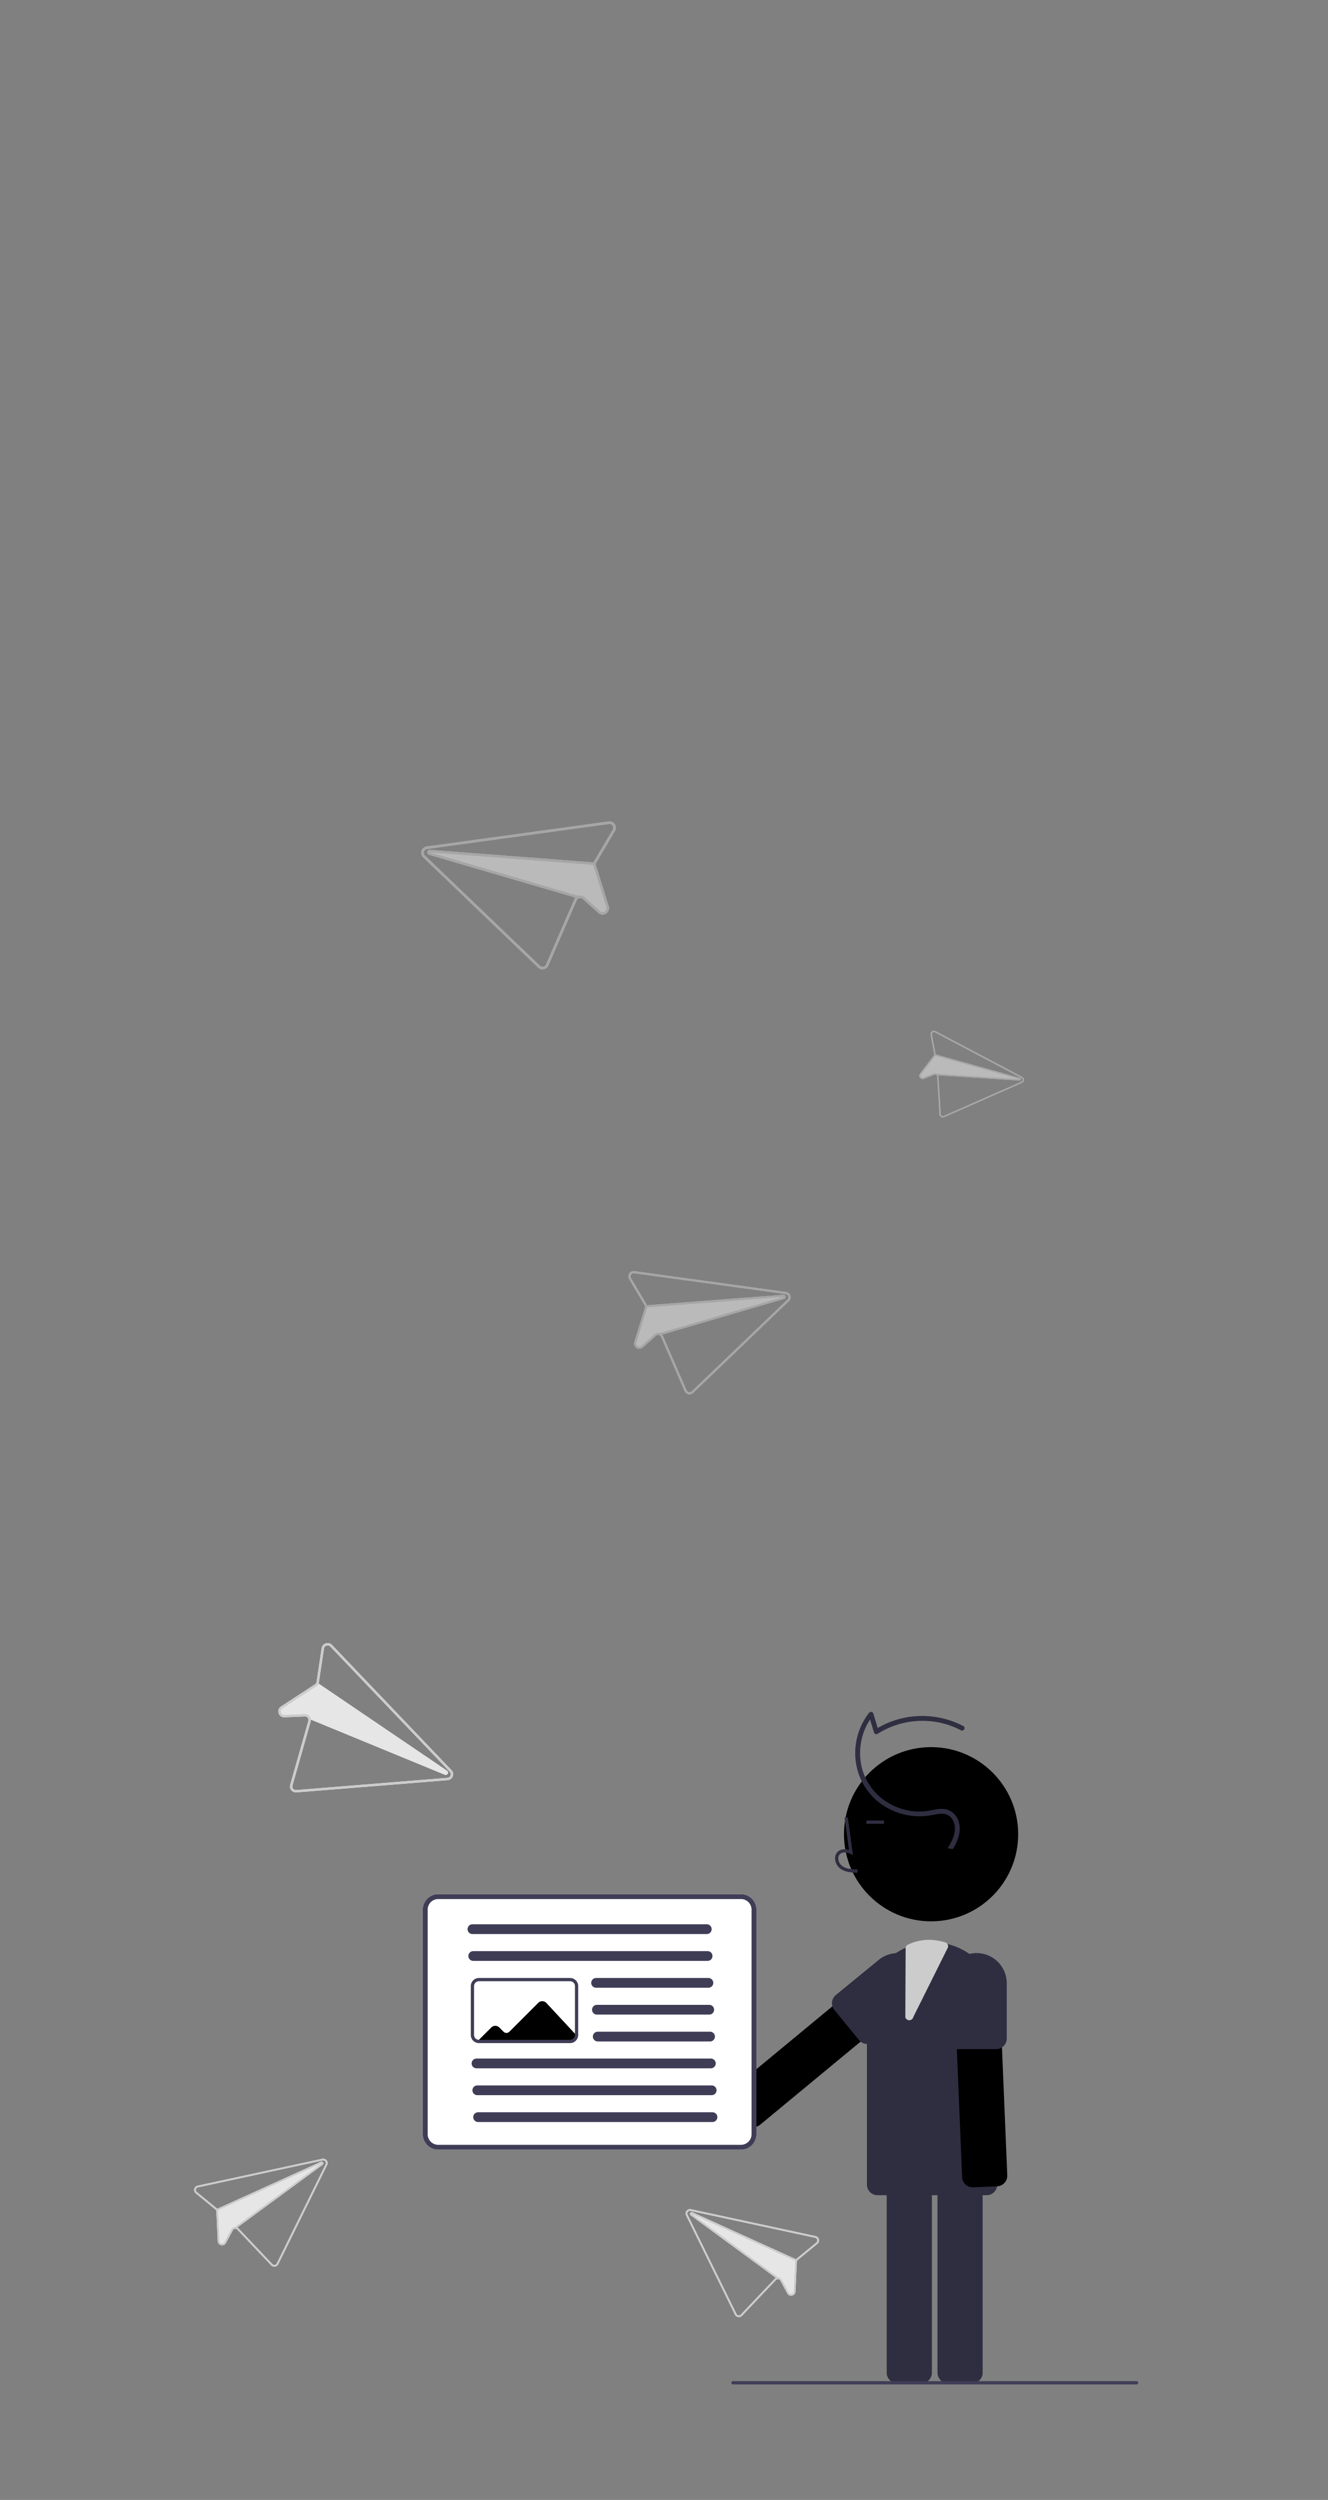 <?xml version="1.0" encoding="UTF-8" standalone="no"?>
<svg
   data-name="Layer 1"
   width="8.5in"
   height="16in"
   viewBox="0 0 816 1536"
   version="1.1"
   id="svg70"
   sodipodi:docname="undraw_news_re_6uub_tall_fit.svg"
   inkscape:version="1.1 (c68e22c387, 2021-05-23)"
   inkscape:export-filename="D:\dev\assembler\03-04-mar-apr\day29-20220511-blog-with-api\blog-with-api\assets\undraw_news_re_6uub_tall.png"
   inkscape:export-xdpi="96"
   inkscape:export-ydpi="96"
   xmlns:inkscape="http://www.inkscape.org/namespaces/inkscape"
   xmlns:sodipodi="http://sodipodi.sourceforge.net/DTD/sodipodi-0.dtd"
   xmlns="http://www.w3.org/2000/svg"
   xmlns:svg="http://www.w3.org/2000/svg">
  <rect x="0" y="0" width="816" height="1536" fill="#808080" stroke="none"/>
  <defs
     id="defs74" />
  <sodipodi:namedview
     id="namedview72"
     pagecolor="#ffffff"
     bordercolor="#999999"
     borderopacity="1"
     inkscape:pageshadow="0"
     inkscape:pageopacity="0"
     inkscape:pagecheckerboard="0"
     showgrid="false"
     fit-margin-top="0"
     fit-margin-left="0"
     fit-margin-right="0"
     fit-margin-bottom="0"
     inkscape:zoom="0.54489762"
     inkscape:cx="325.74927"
     inkscape:cy="601.94794"
     inkscape:window-width="1500"
     inkscape:window-height="930"
     inkscape:window-x="-6"
     inkscape:window-y="-6"
     inkscape:window-maximized="1"
     inkscape:current-layer="svg70"
     units="in"
     inkscape:document-units="in" />
  <circle
     cx="572.108"
     cy="1126.98"
     r="53.519"
     fill="#000000"
     id="circle2" />
  <path
     d="m 576.041,1457.826 v -123.015 a 6.508,6.508 0 0 1 6.5,-6.5 h 14.759 a 6.508,6.508 0 0 1 6.5,6.5 v 123.015 a 6.508,6.508 0 0 1 -6.5,6.5 h -14.759 a 6.508,6.508 0 0 1 -6.5,-6.5 z"
     fill="#2f2e41"
     id="path4" />
  <path
     d="m 544.848,1457.826 v -123.015 a 6.508,6.508 0 0 1 6.5,-6.5 h 14.76 a 6.508,6.508 0 0 1 6.5,6.5 v 123.015 a 6.508,6.508 0 0 1 -6.5,6.5 h -14.76 a 6.508,6.508 0 0 1 -6.5,-6.5 z"
     fill="#2f2e41"
     id="path6" />
  <path
     d="m 532.685,1342.273 v -108.944 a 40.031,40.031 0 0 1 40.031,-40.031 h 8e-5 a 40.031,40.031 0 0 1 40.031,40.031 v 108.944 a 6.5,6.5 0 0 1 -6.5,6.5 h -67.062 a 6.5,6.5 0 0 1 -6.5,-6.5 z"
     fill="#2f2e41"
     id="path8" />
  <path
     d="m 526.912,1150.638 0.056,-2 c -3.721,-0.104 -7.001,-0.337 -9.466,-2.138 a 6.148,6.148 0 0 1 -2.381,-4.528 3.514,3.514 0 0 1 1.153,-2.894 c 1.636,-1.382 4.269,-0.935 6.188,-0.055 l 1.655,0.759 -3.173,-23.19 -1.981,0.272 2.699,19.727 c -2.607,-0.767 -5.023,-0.436 -6.678,0.961 a 5.471,5.471 0 0 0 -1.86,4.492 8.133,8.133 0 0 0 3.2,6.073 c 3.167,2.314 7.283,2.43 10.59,2.522 z"
     fill="#2f2e41"
     id="path10" />
  <rect
     x="532.391"
     y="1118.564"
     width="10.771"
     height="2"
     fill="#2f2e41"
     id="rect12" />
  <path
     d="m 593.28,1342.198 a 6.454,6.454 0 0 1 -2.092,-4.514 l -5.096,-122.908 a 6.5,6.5 0 0 1 6.225,-6.764 l 14.747,-0.612 a 6.506,6.506 0 0 1 6.763,6.225 l 5.096,122.909 a 6.508,6.508 0 0 1 -6.225,6.763 l -14.747,0.611 a 6.561,6.561 0 0 1 -1.405,-0.091 6.453,6.453 0 0 1 -3.266,-1.62 z"
     fill="#000000"
     id="path14" />
  <path
     d="m 612.098,1259.012 h -24 a 6.507,6.507 0 0 1 -6.5,-6.5 v -34 a 18.5,18.5 0 0 1 37,0 v 34 a 6.507,6.507 0 0 1 -6.5,6.5 z"
     fill="#2f2e41"
     id="path16" />
  <path
     d="m 457.977,1304.561 -9.409,-11.371 a 6.508,6.508 0 0 1 0.864,-9.152 l 94.781,-78.416 a 6.504,6.504 0 0 1 9.151,0.864 l 9.409,11.373 a 6.5,6.5 0 0 1 -0.865,9.151 l -94.78,78.416 a 6.507,6.507 0 0 1 -8.144,0.119 6.561,6.561 0 0 1 -1.007,-0.983 z"
     fill="#000000"
     id="path18" />
  <path
     d="m 527.874,1253.485 -15.203,-18.57 a 6.507,6.507 0 0 1 0.912,-9.147 l 26.308,-21.538 a 18.5,18.5 0 1 1 23.438,28.63 l -26.308,21.538 a 6.507,6.507 0 0 1 -9.147,-0.912 z"
     fill="#2f2e41"
     id="path20" />
  <path
     d="m 585.526,1136.041 c 2.787,-4.656 4.968,-9.786 3.933,-15.302 -0.924,-4.926 -4.469,-8.762 -9.567,-9.266 -3.07,-0.303 -6.125,0.516 -9.123,1.05 a 34.246,34.246 0 0 1 -7.448,0.482 36.994,36.994 0 0 1 -14.451,-3.664 35.469,35.469 0 0 1 -19.056,-22.331 c -3.042,-11.074 -0.783,-23.649 6.44,-32.663 l -2.507,-0.662 3.264,10.724 a 1.515,1.515 0 0 0 2.204,0.896 51.664,51.664 0 0 1 40.201,-6.427 48.947,48.947 0 0 1 11.031,4.243 c 1.704,0.906 3.221,-1.683 1.514,-2.59 a 54.697,54.697 0 0 0 -42.915,-3.288 52.214,52.214 0 0 0 -11.345,5.472 l 2.204,0.896 -3.264,-10.724 a 1.512,1.512 0 0 0 -2.507,-0.662 40.207,40.207 0 0 0 -8.241,30.483 37.94,37.94 0 0 0 16.429,26.319 40.458,40.458 0 0 0 30.554,6.142 c 2.936,-0.564 6.265,-1.372 9.146,-0.143 a 7.9,7.9 0 0 1 4.234,5.208 c 1.632,5.531 -1.145,10.784 -3.982,15.383 z"
     fill="#2f2e41"
     id="path22" />
  <path
     d="m 558.715,1241.265 -0.037,-4e-4 a 2.466,2.466 0 0 1 -2.399,-1.927 l 0.196,-41.668 a 2.535,2.535 0 0 1 1.4,-2.853 c 7.253,-3.407 14.749,-3.865 22.913,-1.397 a 2.502,2.502 0 0 1 1.707,3.042 l -21.366,42.944 a 2.465,2.465 0 0 1 -2.414,1.86 z"
     fill="#cccccc"
     id="path24" />
  <path
     d="m 698.39,1465.012 h -248 a 1,1 0 0 1 0,-2 h 248 a 1,1 0 0 1 0,2 z"
     fill="#3f3d56"
     id="path26" />
  <path
     d="m 455.288,1320.806 h -186 a 9.511,9.511 0 0 1 -9.5,-9.5 v -138 a 9.511,9.511 0 0 1 9.5,-9.5 h 186 a 9.511,9.511 0 0 1 9.5,9.5 v 138 a 9.511,9.511 0 0 1 -9.5,9.5 z"
     fill="#ffffff"
     id="path28" />
  <path
     d="m 293.366,1254.216 35.971,0.59 h 20.952 a 3.504,3.504 0 0 0 3.5,-3.5 v -1.223 l -18.041,-19.399 a 3.5,3.5 0 0 0 -5.038,-0.091 l -17.744,17.744 a 2.502,2.502 0 0 1 -3.534,0 l -2.626,-2.622 a 3.503,3.503 0 0 0 -4.949,0 z"
     fill="#000000"
     id="path30" />
  <path
     d="m 455.288,1320.806 h -186 a 9.511,9.511 0 0 1 -9.5,-9.5 v -138 a 9.511,9.511 0 0 1 9.5,-9.5 h 186 a 9.511,9.511 0 0 1 9.5,9.5 v 138 a 9.511,9.511 0 0 1 -9.5,9.5 z m -186,-154 a 6.507,6.507 0 0 0 -6.5,6.5 v 138 a 6.507,6.507 0 0 0 6.5,6.5 h 186 a 6.507,6.507 0 0 0 6.5,-6.5 v -138 a 6.507,6.507 0 0 0 -6.5,-6.5 z"
     fill="#3f3d56"
     id="path32" />
  <path
     d="m 434.288,1188.306 h -144 a 3,3 0 0 1 0,-6 h 144 a 3,3 0 0 1 0,6 z"
     fill="#3f3d56"
     id="path34" />
  <path
     d="m 434.788,1204.806 h -144 a 3,3 0 0 1 0,-6 h 144 a 3,3 0 0 1 0,6 z"
     fill="#3f3d56"
     id="path36" />
  <path
     d="m 435.288,1221.306 h -69 a 3,3 0 0 1 0,-6 h 69 a 3,3 0 0 1 0,6 z"
     fill="#3f3d56"
     id="path38" />
  <path
     d="m 435.788,1237.806 h -69 a 3,3 0 0 1 0,-6 h 69 a 3,3 0 0 1 0,6 z"
     fill="#3f3d56"
     id="path40" />
  <path
     d="m 436.288,1254.306 h -69 a 3,3 0 0 1 0,-6 h 69 a 3,3 0 0 1 0,6 z"
     fill="#3f3d56"
     id="path42" />
  <path
     d="m 436.788,1270.806 h -144 a 3,3 0 0 1 0,-6 h 144 a 3,3 0 0 1 0,6 z"
     fill="#3f3d56"
     id="path44" />
  <path
     d="m 437.288,1287.306 h -144 a 3,3 0 0 1 0,-6 h 144 a 3,3 0 0 1 0,6 z"
     fill="#3f3d56"
     id="path46" />
  <path
     d="m 437.788,1303.806 h -144 a 3,3 0 1 1 0,-6 h 144 a 3,3 0 0 1 0,6 z"
     fill="#3f3d56"
     id="path48" />
  <path
     d="m 350.288,1255.306 h -56 a 4.916,4.916 0 0 1 -2.384,-0.61 h -0.014 l -0.254,-0.153 a 4.98,4.98 0 0 1 -2.348,-4.237 v -30 a 5.006,5.006 0 0 1 5,-5 h 56 a 5.006,5.006 0 0 1 5,5 v 30 a 5.006,5.006 0 0 1 -5,5 z m -57.714,-2.541 0.144,0.088 a 2.906,2.906 0 0 0 1.571,0.452 h 56 a 3.003,3.003 0 0 0 3,-3 v -30 a 3.003,3.003 0 0 0 -3,-3 h -56 a 3.003,3.003 0 0 0 -3,3 v 30 a 2.987,2.987 0 0 0 1.286,2.459 z"
     fill="#3f3d56"
     id="path50" />
  <path
     d="m 121.432,1342.887 a 2.722,2.722 0 0 0 -1.149,4.763 l 12.027,9.873 a 1.769,1.769 0 0 1 0.429,0.529 1.663,1.663 0 0 1 0.167,0.655 l 0.855,18.232 a 2.66,2.66 0 0 0 2.108,2.527 l 0.021,0.01 a 2.657,2.657 0 0 0 2.975,-1.363 l 4.27,-7.898 a 1.637,1.637 0 0 1 1.457,-0.847 1.582,1.582 0 0 1 1.163,0.508 l 20.847,21.982 a 2.701,2.701 0 0 0 2.381,0.816 2.729,2.729 0 0 0 2.027,-1.484 l 30.015,-60.953 a 2.72,2.72 0 0 0 -3.015,-3.864 l -0.982,0.211 -75.596,16.307 z m -0.462,3.924 a 1.635,1.635 0 0 1 0.694,-2.859 l 75.572,-16.301 1.006,-0.217 a 1.635,1.635 0 0 1 1.81,2.316 l -30.015,60.953 a 1.631,1.631 0 0 1 -2.645,0.4 l -20.847,-21.982 a 2.607,2.607 0 0 0 -0.71,-0.541 l 52.412,-38.5 a 1.089,1.089 0 0 0 -0.908,-1.938 0.949,0.949 0 0 0 -0.175,0.062 l -63.744,28.909 a 2.682,2.682 0 0 0 -0.423,-0.428 l -12.027,-9.873 z"
     fill="#e6e6e6"
     id="path52" />
  <path
     d="m 121.432,1342.887 a 2.722,2.722 0 0 0 -1.149,4.763 l 12.027,9.873 a 1.769,1.769 0 0 1 0.429,0.529 1.663,1.663 0 0 1 0.167,0.655 l 0.855,18.232 a 2.66,2.66 0 0 0 2.108,2.527 l 0.021,0.01 a 2.657,2.657 0 0 0 2.975,-1.363 l 4.27,-7.898 a 1.637,1.637 0 0 1 1.457,-0.847 1.582,1.582 0 0 1 1.163,0.508 l 20.847,21.982 a 2.701,2.701 0 0 0 2.381,0.816 2.729,2.729 0 0 0 2.027,-1.484 l 30.015,-60.953 a 2.72,2.72 0 0 0 -3.015,-3.864 l -0.982,0.211 -75.596,16.307 z m -0.462,3.924 a 1.635,1.635 0 0 1 0.694,-2.859 l 75.572,-16.301 1.006,-0.217 a 1.635,1.635 0 0 1 1.81,2.316 l -30.015,60.953 a 1.631,1.631 0 0 1 -2.645,0.401 l -20.847,-21.982 a 2.607,2.607 0 0 0 -0.71,-0.541 2.646,2.646 0 0 0 -1.235,-0.307 c -0.061,0 -0.123,8e-4 -0.185,0 l -0.005,-10e-4 a 2.713,2.713 0 0 0 -2.229,1.417 l -4.271,7.904 a 1.583,1.583 0 0 1 -1.789,0.812 h -0.011 a 1.579,1.579 0 0 1 -1.263,-1.516 l -0.855,-18.232 a 2.573,2.573 0 0 0 -0.086,-0.57 l 0.001,-0.01 a 2.607,2.607 0 0 0 -0.197,-0.517 2.527,2.527 0 0 0 -0.289,-0.454 2.682,2.682 0 0 0 -0.423,-0.428 l -12.027,-9.873 z"
     fill="#cccccc"
     id="path54" />
  <path
     d="m 133.421,1357.112 63.744,-28.909 a 0.949,0.949 0 0 1 0.175,-0.062 1.089,1.089 0 0 1 0.908,1.938 l -52.412,38.5 -0.925,0.681 -0.641,-0.877 0.141,-0.108 h 0.005 l 53.185,-39.075 -63.693,28.881 h -0.001 l -0.278,0.122 -0.449,-0.991 z"
     fill="#cccccc"
     id="path56" />
  <path
     d="m 389.838,781.004 a 3.266,3.266 0 0 0 -3.25,4.9 l 9.51,16.069 a 2.123,2.123 0 0 1 0.266,0.773 1.995,1.995 0 0 1 -0.081,0.807 l -6.518,20.91 a 3.193,3.193 0 0 0 1.34,3.715 l 0.022,0.015 a 3.188,3.188 0 0 0 3.914,-0.316 l 8.057,-7.154 a 1.964,1.964 0 0 1 1.991,-0.357 1.899,1.899 0 0 1 1.103,1.05 l 14.486,33.344 a 3.242,3.242 0 0 0 2.35,1.898 3.274,3.274 0 0 0 2.894,-0.842 l 58.862,-56.413 a 3.264,3.264 0 0 0 -1.814,-5.594 l -1.195,-0.165 -91.937,-12.638 z m -2.131,4.235 a 1.962,1.962 0 0 1 1.956,-2.939 l 91.908,12.635 1.223,0.168 a 1.963,1.963 0 0 1 1.09,3.354 l -58.862,56.413 a 1.958,1.958 0 0 1 -3.147,-0.634 l -14.486,-33.343 a 3.129,3.129 0 0 0 -0.578,-0.902 l 74.902,-21.903 a 1.307,1.307 0 0 0 -0.228,-2.558 1.139,1.139 0 0 0 -0.223,0 l -83.744,6.437 a 3.219,3.219 0 0 0 -0.302,-0.656 l -9.51,-16.069 z"
     fill="#bababa"
     id="path52-0"
     style="stroke-width:1.2" />
  <path
     d="m 389.838,781.004 a 3.266,3.266 0 0 0 -3.25,4.9 l 9.51,16.069 a 2.123,2.123 0 0 1 0.266,0.773 1.995,1.995 0 0 1 -0.081,0.807 l -6.518,20.91 a 3.193,3.193 0 0 0 1.34,3.715 l 0.022,0.015 a 3.188,3.188 0 0 0 3.914,-0.316 l 8.057,-7.154 a 1.964,1.964 0 0 1 1.991,-0.357 1.899,1.899 0 0 1 1.103,1.05 l 14.486,33.344 a 3.242,3.242 0 0 0 2.35,1.898 3.274,3.274 0 0 0 2.894,-0.842 l 58.862,-56.413 a 3.264,3.264 0 0 0 -1.814,-5.594 l -1.195,-0.165 -91.937,-12.638 z m -2.131,4.235 a 1.962,1.962 0 0 1 1.956,-2.939 l 91.908,12.635 1.223,0.168 a 1.963,1.963 0 0 1 1.09,3.354 l -58.862,56.413 a 1.958,1.958 0 0 1 -3.147,-0.634 L 407.389,820.893 a 3.128,3.128 0 0 0 -0.578,-0.902 3.175,3.175 0 0 0 -1.267,-0.853 c -0.068,-0.027 -0.138,-0.05 -0.21,-0.071 h -0.006 a 3.255,3.255 0 0 0 -3.095,0.683 l -8.06,7.159 a 1.899,1.899 0 0 1 -2.351,0.182 l -0.011,-0.01 a 1.895,1.895 0 0 1 -0.802,-2.228 l 6.519,-20.91 a 3.087,3.087 0 0 0 0.137,-0.678 l 0.004,-0.01 a 3.129,3.129 0 0 0 -0.011,-0.664 3.032,3.032 0 0 0 -0.14,-0.631 3.219,3.219 0 0 0 -0.302,-0.656 l -9.51,-16.069 z"
     fill="#a6a6a6"
     id="path54-3"
     style="stroke-width:1.2" />
  <path
     d="m 397.518,801.964 83.744,-6.437 a 1.138,1.138 0 0 1 0.223,0 1.307,1.307 0 0 1 0.228,2.558 l -74.902,21.903 -1.322,0.388 -0.363,-1.252 0.203,-0.064 h 0.006 l 76.011,-22.233 -83.676,6.426 -0.004,0.01 -0.363,0.024 -0.1,-1.301 z"
     fill="#a6a6a6"
     id="path56-3"
     style="stroke-width:1.2" />
  <path
     d="m 574.838,633.532 a 2.09,2.09 0 0 0 -3.027,2.235 l 2.202,11.746 a 1.359,1.359 0 0 1 -0.009,0.523 1.277,1.277 0 0 1 -0.225,0.468 l -8.497,11.149 a 2.043,2.043 0 0 0 -0.007,2.527 l 0.01,0.014 a 2.04,2.04 0 0 0 2.423,0.667 l 6.411,-2.539 a 1.257,1.257 0 0 1 1.275,0.221 1.215,1.215 0 0 1 0.433,0.873 l 1.413,23.224 a 2.075,2.075 0 0 0 0.998,1.656 2.096,2.096 0 0 0 1.925,0.127 l 47.748,-21.043 a 2.089,2.089 0 0 0 0.133,-3.762 l -0.682,-0.361 -52.525,-27.725 z m -2.209,2.081 a 1.256,1.256 0 0 1 1.82,-1.339 l 52.508,27.717 0.699,0.369 a 1.256,1.256 0 0 1 -0.079,2.256 l -47.748,21.043 a 1.253,1.253 0 0 1 -1.754,-1.07 l -1.413,-23.224 a 2.002,2.002 0 0 0 -0.15,-0.669 l 49.841,3.223 a 0.836,0.836 0 0 0 0.423,-1.588 0.729,0.729 0 0 0 -0.133,-0.05 l -51.773,-14.46 a 2.06,2.06 0 0 0 -0.038,-0.461 l -2.202,-11.746 z"
     fill="#bababa"
     id="path52-0-4"
     style="stroke-width:0.768" />
  <path
     d="m 574.838,633.532 a 2.09,2.09 0 0 0 -3.027,2.235 l 2.202,11.746 a 1.359,1.359 0 0 1 -0.009,0.523 1.277,1.277 0 0 1 -0.225,0.468 l -8.497,11.149 a 2.043,2.043 0 0 0 -0.007,2.527 l 0.01,0.014 a 2.04,2.04 0 0 0 2.423,0.667 l 6.411,-2.539 a 1.257,1.257 0 0 1 1.275,0.221 1.215,1.215 0 0 1 0.433,0.873 l 1.413,23.224 a 2.075,2.075 0 0 0 0.998,1.656 2.096,2.096 0 0 0 1.925,0.127 l 47.748,-21.043 a 2.089,2.089 0 0 0 0.133,-3.762 l -0.682,-0.361 -52.525,-27.725 z m -2.209,2.081 a 1.256,1.256 0 0 1 1.82,-1.339 l 52.508,27.717 0.699,0.369 a 1.256,1.256 0 0 1 -0.079,2.256 l -47.748,21.043 a 1.253,1.253 0 0 1 -1.754,-1.07 l -1.413,-23.224 a 2.002,2.002 0 0 0 -0.15,-0.669 2.032,2.032 0 0 0 -0.575,-0.79 c -0.035,-0.031 -0.072,-0.06 -0.111,-0.089 l -0.002,-0.004 a 2.083,2.083 0 0 0 -2.011,-0.267 l -6.415,2.541 a 1.216,1.216 0 0 1 -1.454,-0.405 l -0.005,-0.006 a 1.213,1.213 0 0 1 0.005,-1.515 l 8.497,-11.148 a 1.976,1.976 0 0 0 0.231,-0.378 l 0.004,-0.002 a 2.002,2.002 0 0 0 0.139,-0.402 1.941,1.941 0 0 0 0.054,-0.41 2.06,2.06 0 0 0 -0.038,-0.461 l -2.202,-11.746 z"
     fill="#a6a6a6"
     id="path54-3-5"
     style="stroke-width:0.768" />
  <path
     d="m 574.869,647.819 51.773,14.46 a 0.728,0.728 0 0 1 0.134,0.05 0.836,0.836 0 0 1 -0.423,1.588 l -49.841,-3.223 -0.88,-0.056 0.056,-0.832 0.136,0.006 0.002,0.004 50.58,3.267 -51.73,-14.452 -0.004,0.002 -0.224,-0.065 0.225,-0.804 z"
     fill="#a6a6a6"
     id="path56-3-4"
     style="stroke-width:0.768" />
  <path
     d="m 501.145,1373.887 -75.596,-16.307 -0.982,-0.211 a 2.72,2.72 0 0 0 -3.015,3.864 l 30.015,60.953 a 2.729,2.729 0 0 0 2.027,1.484 2.701,2.701 0 0 0 2.381,-0.817 l 20.847,-21.982 a 1.582,1.582 0 0 1 1.163,-0.508 1.637,1.637 0 0 1 1.457,0.847 l 4.27,7.898 a 2.657,2.657 0 0 0 2.975,1.363 h 0.021 a 2.66,2.66 0 0 0 2.108,-2.527 l 0.855,-18.232 a 1.663,1.663 0 0 1 0.167,-0.655 1.769,1.769 0 0 1 0.429,-0.529 l 12.027,-9.873 a 2.722,2.722 0 0 0 -1.149,-4.763 z m 0.462,3.924 -12.027,9.873 a 2.683,2.683 0 0 0 -0.423,0.428 l -63.744,-28.909 a 0.949,0.949 0 0 0 -0.175,-0.062 1.089,1.089 0 0 0 -0.908,1.938 l 52.412,38.5 a 2.607,2.607 0 0 0 -0.71,0.541 l -20.847,21.982 a 1.631,1.631 0 0 1 -2.645,-0.401 l -30.015,-60.953 a 1.635,1.635 0 0 1 1.81,-2.316 l 1.006,0.217 75.572,16.301 a 1.635,1.635 0 0 1 0.694,2.859 z"
     fill="#e6e6e6"
     id="path58" />
  <path
     d="m 501.145,1373.887 -75.596,-16.307 -0.982,-0.211 a 2.72,2.72 0 0 0 -3.015,3.864 l 30.015,60.953 a 2.729,2.729 0 0 0 2.027,1.484 2.701,2.701 0 0 0 2.381,-0.817 l 20.847,-21.982 a 1.582,1.582 0 0 1 1.163,-0.508 1.637,1.637 0 0 1 1.457,0.847 l 4.27,7.898 a 2.657,2.657 0 0 0 2.975,1.363 h 0.021 a 2.66,2.66 0 0 0 2.108,-2.527 l 0.855,-18.232 a 1.663,1.663 0 0 1 0.167,-0.655 1.769,1.769 0 0 1 0.429,-0.529 l 12.027,-9.873 a 2.722,2.722 0 0 0 -1.149,-4.763 z m 0.462,3.924 -12.027,9.873 a 2.683,2.683 0 0 0 -0.423,0.428 2.527,2.527 0 0 0 -0.289,0.454 2.607,2.607 0 0 0 -0.197,0.517 l 10e-4,0.01 a 2.573,2.573 0 0 0 -0.086,0.57 l -0.855,18.232 a 1.579,1.579 0 0 1 -1.263,1.516 h -0.011 a 1.583,1.583 0 0 1 -1.789,-0.812 l -4.271,-7.904 a 2.713,2.713 0 0 0 -2.229,-1.417 l -0.005,10e-4 c -0.062,0 -0.124,-0.01 -0.185,0 a 2.646,2.646 0 0 0 -1.235,0.307 2.607,2.607 0 0 0 -0.71,0.541 l -20.847,21.982 a 1.631,1.631 0 0 1 -2.645,-0.401 l -30.015,-60.951 a 1.635,1.635 0 0 1 1.81,-2.316 l 1.006,0.217 75.572,16.301 a 1.635,1.635 0 0 1 0.694,2.859 z"
     fill="#cccccc"
     id="path60" />
  <path
     d="m 489.397,1388.22 -0.449,0.991 -0.278,-0.122 h -10e-4 l -63.693,-28.881 53.185,39.075 0.005,-10e-4 0.141,0.108 -0.641,0.877 -0.925,-0.681 -52.412,-38.5 a 1.089,1.089 0 0 1 0.908,-1.938 0.949,0.949 0 0 1 0.175,0.062 l 63.744,28.909 z"
     fill="#cccccc"
     id="path62" />
  <path
     d="m 373.958,504.718 -110.324,15.165 -1.434,0.198 a 3.917,3.917 0 0 0 -2.177,6.713 l 70.634,67.696 a 3.929,3.929 0 0 0 3.473,1.01 3.89,3.89 0 0 0 2.82,-2.277 l 17.384,-40.012 a 2.279,2.279 0 0 1 1.323,-1.26 2.357,2.357 0 0 1 2.389,0.429 l 9.668,8.585 a 3.826,3.826 0 0 0 4.697,0.38 l 0.026,-0.017 a 3.831,3.831 0 0 0 1.608,-4.457 l -7.822,-25.092 a 2.394,2.394 0 0 1 -0.097,-0.969 2.548,2.548 0 0 1 0.319,-0.927 l 11.412,-19.283 a 3.919,3.919 0 0 0 -3.9,-5.88 z m 2.557,5.082 -11.412,19.283 a 3.863,3.863 0 0 0 -0.362,0.787 l -100.493,-7.724 a 1.367,1.367 0 0 0 -0.267,0.002 1.568,1.568 0 0 0 -0.273,3.07 l 89.883,26.283 a 3.754,3.754 0 0 0 -0.694,1.082 l -17.383,40.012 a 2.349,2.349 0 0 1 -3.776,0.761 l -70.634,-67.696 a 2.355,2.355 0 0 1 1.308,-4.025 l 1.468,-0.201 110.29,-15.162 a 2.354,2.354 0 0 1 2.347,3.527 z"
     fill="#bababa"
     id="path58-1"
     style="stroke-width:1.44" />
  <path
     d="m 373.958,504.718 -110.324,15.165 -1.434,0.198 a 3.917,3.917 0 0 0 -2.177,6.713 l 70.634,67.696 a 3.929,3.929 0 0 0 3.473,1.01 3.89,3.89 0 0 0 2.82,-2.277 l 17.384,-40.012 a 2.279,2.279 0 0 1 1.323,-1.26 2.357,2.357 0 0 1 2.389,0.429 l 9.668,8.585 a 3.826,3.826 0 0 0 4.697,0.38 l 0.026,-0.017 a 3.831,3.831 0 0 0 1.608,-4.457 l -7.822,-25.092 a 2.394,2.394 0 0 1 -0.097,-0.969 2.548,2.548 0 0 1 0.319,-0.927 l 11.412,-19.283 a 3.919,3.919 0 0 0 -3.9,-5.88 z m 2.557,5.082 -11.412,19.283 a 3.863,3.863 0 0 0 -0.362,0.787 3.639,3.639 0 0 0 -0.168,0.757 3.754,3.754 0 0 0 -0.013,0.797 l 0.005,0.006 a 3.705,3.705 0 0 0 0.165,0.814 l 7.822,25.092 a 2.274,2.274 0 0 1 -0.962,2.673 l -0.013,0.008 a 2.279,2.279 0 0 1 -2.821,-0.218 l -9.672,-8.591 a 3.907,3.907 0 0 0 -3.714,-0.819 l -0.006,0.005 c -0.086,0.026 -0.171,0.053 -0.252,0.086 a 3.81,3.81 0 0 0 -1.521,1.024 3.754,3.754 0 0 0 -0.694,1.082 l -17.383,40.012 a 2.349,2.349 0 0 1 -3.776,0.761 L 261.103,525.663 a 2.355,2.355 0 0 1 1.308,-4.025 l 1.468,-0.201 110.29,-15.162 a 2.354,2.354 0 0 1 2.347,3.527 z"
     fill="#a6a6a6"
     id="path60-3"
     style="stroke-width:1.44" />
  <path
     d="m 365.12,529.898 -0.12,1.561 -0.436,-0.029 -0.005,-0.006 -100.411,-7.711 91.213,26.68 0.006,-0.005 0.244,0.077 -0.436,1.502 -1.587,-0.466 -89.883,-26.283 a 1.568,1.568 0 0 1 0.273,-3.07 1.366,1.366 0 0 1 0.267,-0.002 l 100.493,7.724 z"
     fill="#a6a6a6"
     id="path62-6"
     style="stroke-width:1.44" />
  <path
     d="m 204.044,1010.68 a 3.758,3.758 0 0 0 -6.414,1.968 l -3.136,20.707 a 2.352,2.352 0 0 1 -0.32,0.861 2.258,2.258 0 0 1 -0.653,0.646 l -20.846,13.595 a 3.545,3.545 0 0 0 -1.487,4.18 l 0.009,0.028 a 3.642,3.642 0 0 0 3.701,2.49 l 12.302,-0.534 a 2.255,2.255 0 0 1 2.024,1.096 2.094,2.094 0 0 1 0.222,1.693 l -11.164,39.26 a 3.581,3.581 0 0 0 0.718,3.312 3.777,3.777 0 0 0 3.175,1.313 l 92.868,-7.514 a 3.765,3.765 0 0 0 2.253,-0.979 3.61,3.61 0 0 0 0.167,-5.172 l -0.941,-0.988 -72.479,-75.962 z m -4.942,2.181 a 2.186,2.186 0 0 1 0.684,-1.277 2.273,2.273 0 0 1 3.169,0.101 l 72.456,75.939 0.965,1.01 a 2.181,2.181 0 0 1 0.592,1.308 2.213,2.213 0 0 1 -2.041,2.382 l -92.868,7.514 a 2.278,2.278 0 0 1 -0.779,-0.073 2.19,2.19 0 0 1 -1.557,-2.702 l 11.164,-39.259 a 3.444,3.444 0 0 0 0.136,-1.194 l 82.243,33.86 a 1.515,1.515 0 0 0 1.655,-0.316 1.445,1.445 0 0 0 -0.014,-2.072 1.295,1.295 0 0 0 -0.196,-0.16 l -78.949,-53.57 a 3.553,3.553 0 0 0 0.205,-0.784 l 3.136,-20.707 z"
     fill="#e6e6e6"
     id="path64" />
  <path
     d="m 204.044,1010.68 a 3.758,3.758 0 0 0 -6.414,1.968 l -3.136,20.707 a 2.352,2.352 0 0 1 -0.32,0.861 2.258,2.258 0 0 1 -0.653,0.646 l -20.846,13.595 a 3.545,3.545 0 0 0 -1.487,4.18 l 0.009,0.028 a 3.642,3.642 0 0 0 3.701,2.49 l 12.302,-0.534 a 2.255,2.255 0 0 1 2.024,1.096 2.094,2.094 0 0 1 0.222,1.693 l -11.164,39.26 a 3.581,3.581 0 0 0 0.718,3.312 3.777,3.777 0 0 0 3.175,1.313 l 92.868,-7.514 a 3.765,3.765 0 0 0 2.253,-0.979 3.61,3.61 0 0 0 0.167,-5.172 l -0.941,-0.988 -72.479,-75.962 z m -4.942,2.181 a 2.186,2.186 0 0 1 0.684,-1.277 2.273,2.273 0 0 1 3.169,0.101 l 72.456,75.939 0.965,1.01 a 2.181,2.181 0 0 1 0.592,1.308 2.213,2.213 0 0 1 -2.041,2.382 l -92.868,7.514 a 2.278,2.278 0 0 1 -0.779,-0.073 2.19,2.19 0 0 1 -1.557,-2.702 l 11.164,-39.259 a 3.444,3.444 0 0 0 0.136,-1.194 3.511,3.511 0 0 0 -0.51,-1.638 c -0.04,-0.072 -0.087,-0.141 -0.134,-0.21 l -0.002,-0.01 a 3.745,3.745 0 0 0 -3.238,-1.593 l -12.31,0.536 a 2.169,2.169 0 0 1 -2.217,-1.503 l -0.005,-0.014 a 2.104,2.104 0 0 1 0.893,-2.506 l 20.846,-13.595 a 3.515,3.515 0 0 0 0.611,-0.493 h 0.007 a 3.519,3.519 0 0 0 0.469,-0.585 3.374,3.374 0 0 0 0.33,-0.648 3.553,3.553 0 0 0 0.205,-0.784 l 3.136,-20.707 z"
     fill="#cccccc"
     id="path66" />
</svg>
